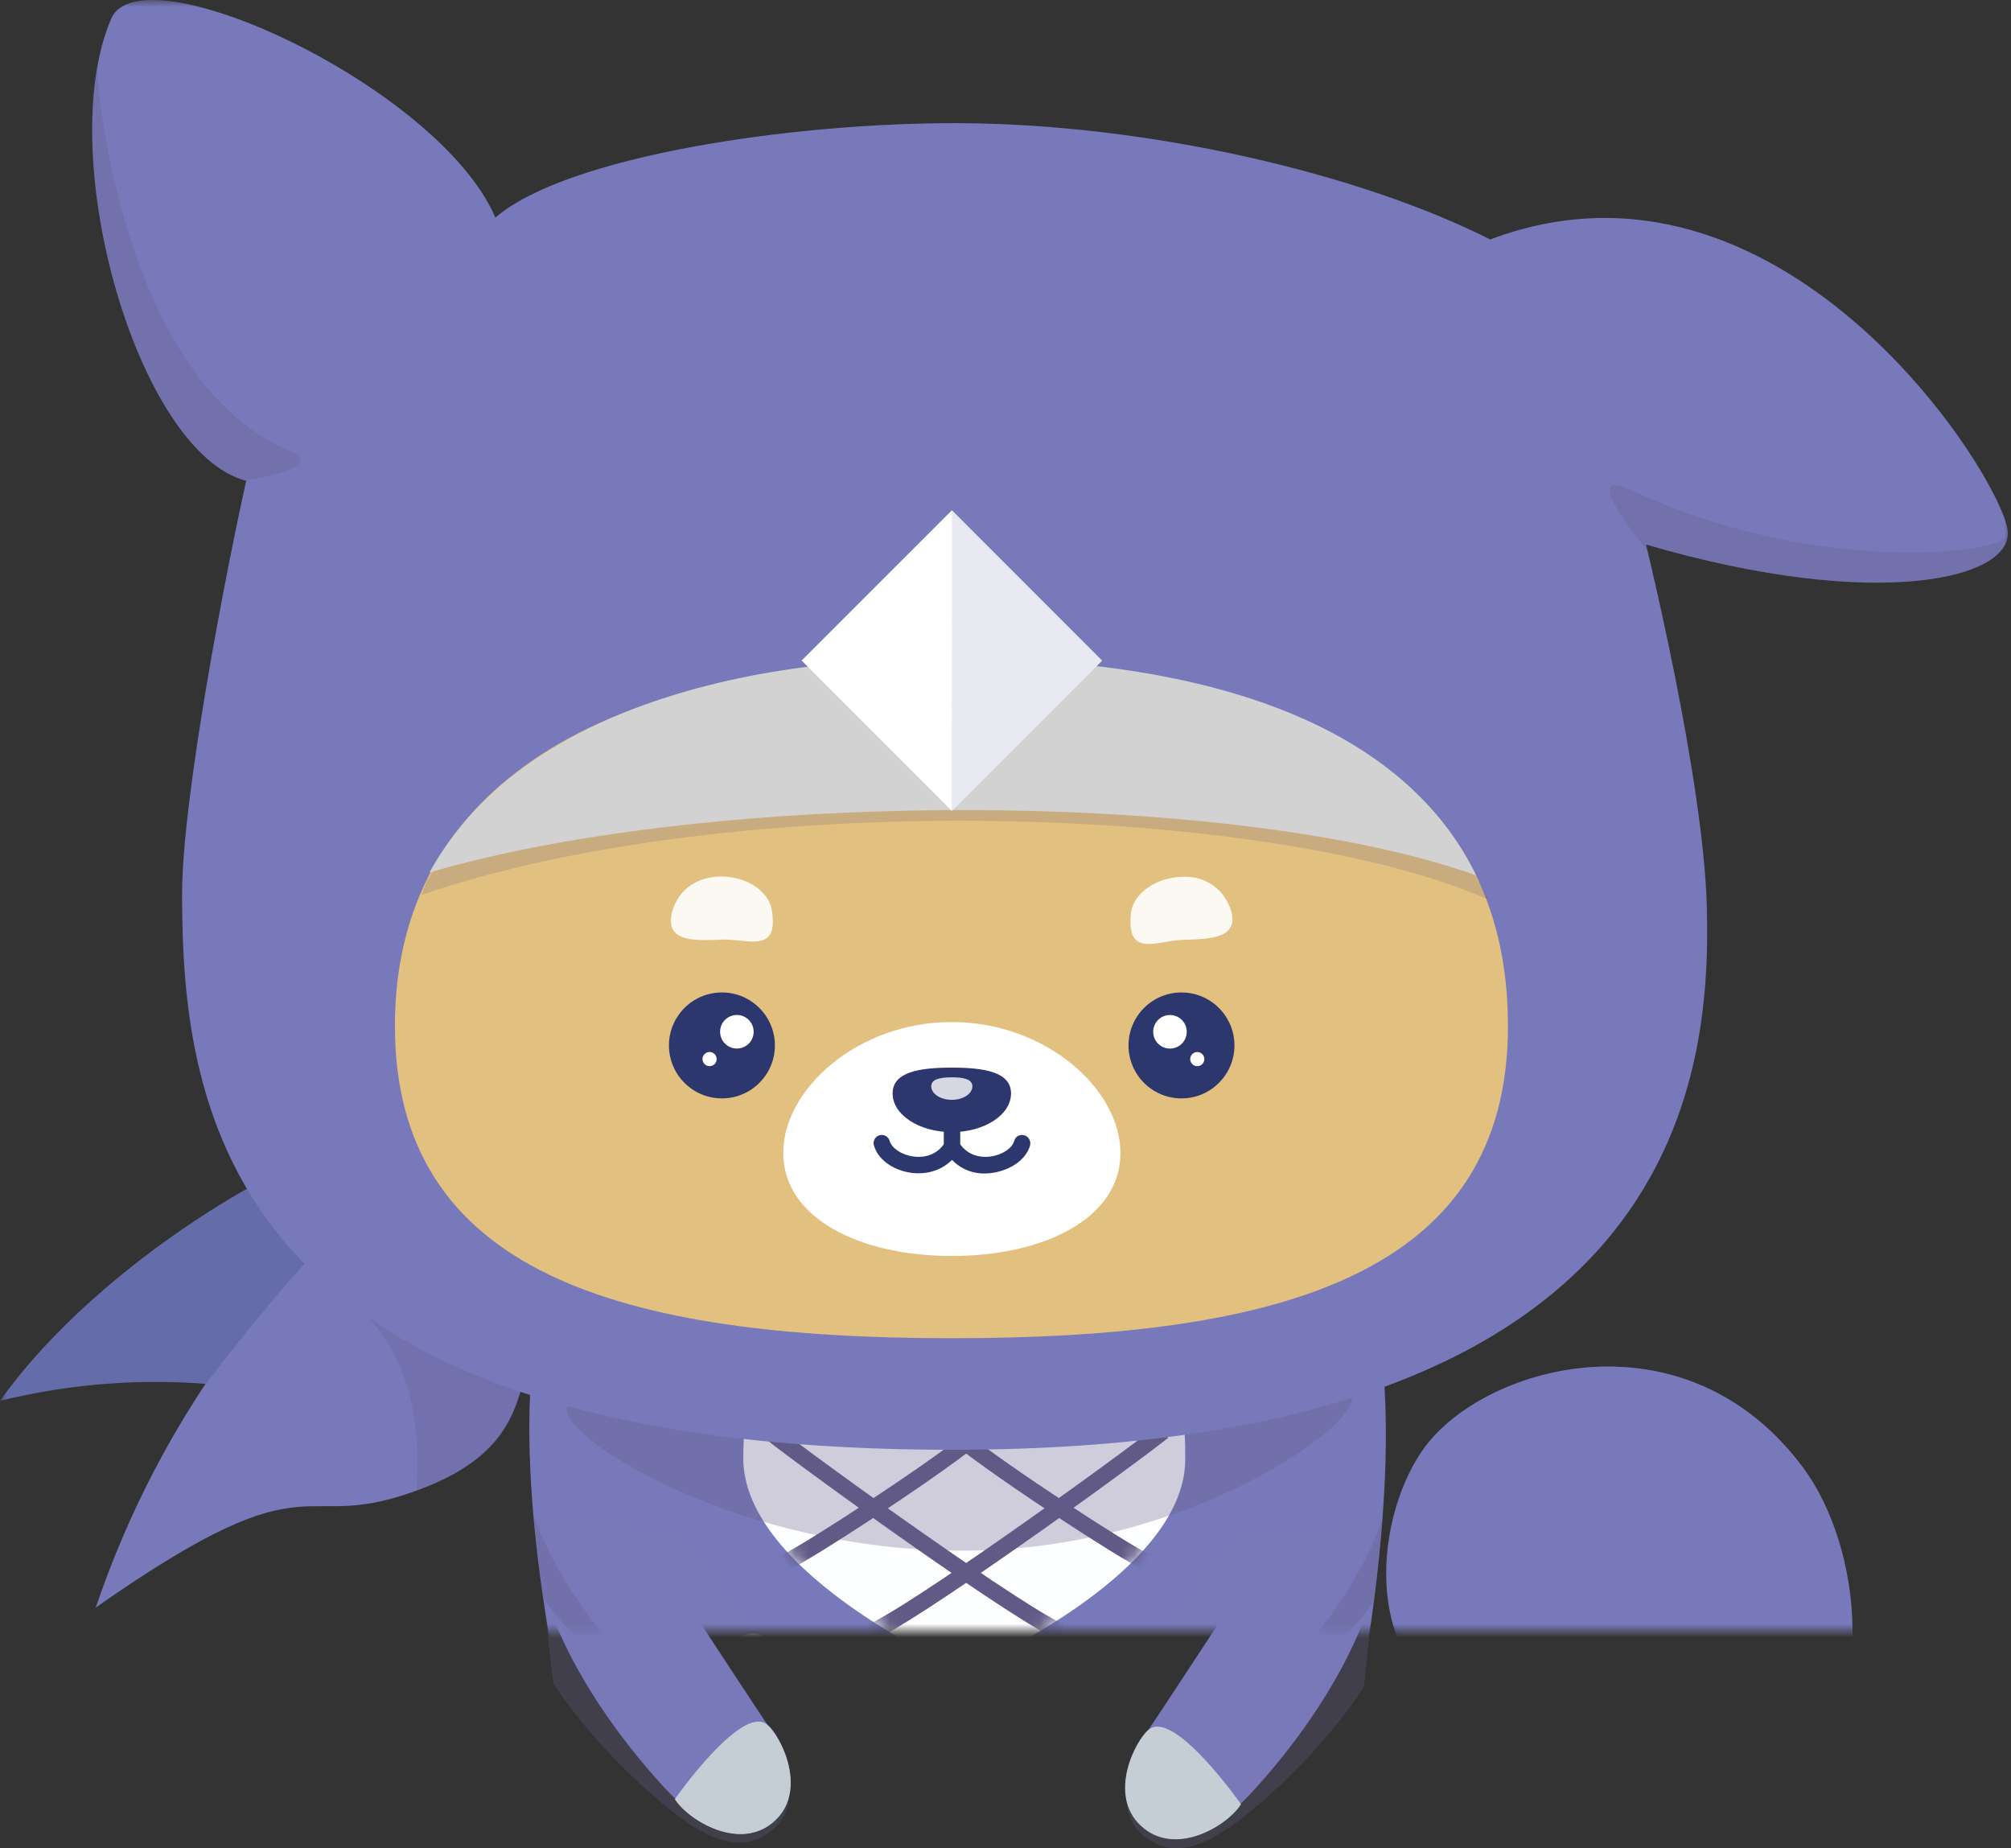 <svg width="148" height="136" viewBox="0 0 148 136" fill="none" xmlns="http://www.w3.org/2000/svg">
<rect x="0" y="0" width="148" height="136" fill="#333333" stroke="none"/>
<path opacity="0.3" d="M57.048 133.813C54.567 136.146 52.015 134.466 49.534 132.186C49.534 132.186 42.492 125.266 40.011 117C40.188 119.307 40.437 121.627 40.732 123.906C41.004 124.306 41.275 124.706 41.559 125.093C45.068 129.906 49.286 133.133 49.286 133.133C52.263 135.52 54.732 136.493 56.93 134.573C57.769 133.84 58.076 132.88 58.088 131.906C57.958 132.613 57.639 133.266 57.048 133.813Z" fill="#615A86"/>
<path d="M50.74 118.202C50.74 118.202 56.387 126.815 56.458 126.882C57.438 127.668 59.435 131.575 57.049 133.828C54.568 136.161 52.016 134.481 49.535 132.202C49.535 132.202 42.481 125.268 40 117.002" fill="#7979BA"/>
<path d="M49.663 132.388C49.663 132.388 54.578 125.375 56.445 126.895C57.437 127.708 59.481 131.682 57.047 133.962C54.531 136.322 50.656 133.962 49.663 132.388Z" fill="#C6CED5"/>
<path opacity="0.3" d="M100.988 117.375C98.507 125.642 91.454 132.575 91.454 132.575C88.972 134.855 86.42 136.535 83.939 134.201C83.349 133.655 83.03 133.001 82.9 132.322C82.912 133.295 83.219 134.241 84.058 134.988C86.255 136.895 88.724 135.935 91.702 133.548C91.702 133.548 95.908 130.322 99.428 125.508C99.747 125.068 100.066 124.615 100.362 124.162C100.634 121.908 100.846 119.642 100.988 117.375C100.988 117.375 101 117.375 100.988 117.375Z" fill="#615A86"/>
<path d="M90.26 118.575C90.26 118.575 84.613 127.188 84.542 127.255C83.561 128.042 81.565 131.948 83.951 134.201C86.433 136.535 88.984 134.855 91.466 132.575C91.466 132.575 98.519 125.642 101 117.375" fill="#7979BA"/>
<path d="M91.333 132.762C91.333 132.762 86.418 125.748 84.552 127.268C83.559 128.082 81.515 132.055 83.949 134.335C86.466 136.708 90.341 134.348 91.333 132.762Z" fill="#C6CED5"/>
<mask id="mask0" mask-type="alpha" maskUnits="userSpaceOnUse" x="0" y="0" width="148" height="120">
<rect width="148" height="120" fill="#88E7CE"/>
</mask>
<g mask="url(#mask0)">
<path d="M96.779 132.639C106.729 144.199 121.897 142.492 130.903 133.595C138.88 125.715 136.798 113.549 132.755 108.065C124.342 96.65 110.204 100.173 105.253 105.983C101.524 110.365 99.709 121.333 107.189 125.63C114.271 129.709 121.715 126.163 122.006 123.536C121.8 127.458 108.945 134.842 99.345 123.294" fill="#7879BA"/>
<path opacity="0.23" d="M114.415 124.08C113.628 124.128 109.948 124.31 106.026 122.167C104.452 121.308 103.302 120.327 102.564 119.613C103.266 122.034 104.706 124.201 107.2 125.641C114.281 129.721 121.726 126.174 122.017 123.547C122.017 123.547 122.017 123.547 122.017 123.535C122.319 122.155 122.368 121.441 122.186 121.368C122.125 121.344 122.053 121.392 121.944 121.489C120.77 122.288 118.131 123.838 114.415 124.08Z" fill="#615A86"/>
<path d="M26.377 88.431C20.179 94.52 11.948 103.829 7.045 118.294C7.07 118.282 7.094 118.258 7.106 118.246C23.811 106.552 21.572 113.271 31.243 109.458C40.601 105.778 37.429 99.677 40.601 94.883C40.443 94.859 29.234 90.84 26.377 88.431Z" fill="#7879BA"/>
<path opacity="0.24" d="M26.995 96.832C29.973 99.967 31.051 104.373 30.651 109.699C30.845 109.627 31.051 109.554 31.256 109.469C36.074 107.581 37.563 105.039 38.326 102.376C33.774 100.839 30.034 98.962 26.995 96.832Z" fill="#615A86"/>
<path d="M22.988 85.041C15.192 88.455 5.375 95.512 0 103.078C5.375 101.759 10.459 101.468 15.155 101.831C15.155 101.831 22.031 92.644 26.704 88.697C25.614 87.765 23.956 86.192 22.988 85.041Z" fill="#646DA9"/>
<path d="M96.513 87.391C88.439 80.903 54.206 81.484 45.115 87.379C31.242 96.373 45.139 140.399 45.139 140.399C45.175 140.605 48.625 150.47 48.625 150.47C50.647 156.196 54.69 156.825 56.711 151.1C56.711 151.1 59.471 141.065 59.58 140.992C64.011 142.215 79.723 141.379 82.507 140.75C82.798 140.883 84.965 151.233 84.965 151.233C86.986 156.959 91.356 156.196 93.378 150.47L96.525 140.411C96.525 140.411 108.836 97.293 96.513 87.391Z" fill="#7879BA"/>
<path d="M87.228 107.412C87.191 116.031 70.898 122.955 70.898 122.955C70.898 122.955 54.665 115.898 54.702 107.279C54.738 98.66 58.067 91.688 71.031 91.736C84.71 91.797 87.276 98.794 87.228 107.412Z" fill="#FDFEFF"/>
<mask id="mask1" mask-type="alpha" maskUnits="userSpaceOnUse" x="54" y="91" width="34" height="32">
<path d="M87.228 107.412C87.191 116.031 70.898 122.955 70.898 122.955C70.898 122.955 54.665 115.898 54.702 107.279C54.738 98.66 58.067 91.688 71.031 91.736C84.71 91.797 87.276 98.794 87.228 107.412Z" fill="#FDFEFF"/>
</mask>
<g mask="url(#mask1)">
<path fill-rule="evenodd" clip-rule="evenodd" d="M63.736 110.6C66.515 108.771 69.492 106.713 71.213 105.35L71.965 106.299C70.2 107.697 67.185 109.779 64.402 111.611C61.632 113.435 59.028 115.053 58.099 115.498L57.576 114.406C58.415 114.004 60.944 112.438 63.736 110.6Z" fill="#615A86"/>
<path fill-rule="evenodd" clip-rule="evenodd" d="M74.145 112.908C78.767 109.675 83.491 106.222 85.22 104.854L85.971 105.803C84.213 107.194 79.465 110.665 74.839 113.9C72.524 115.518 70.234 117.082 68.358 118.301C67.42 118.911 66.581 119.436 65.893 119.841C65.218 120.237 64.649 120.54 64.265 120.678L63.855 119.539C64.12 119.444 64.6 119.196 65.28 118.797C65.946 118.406 66.768 117.891 67.698 117.286C69.558 116.078 71.836 114.523 74.145 112.908Z" fill="#615A86"/>
<path fill-rule="evenodd" clip-rule="evenodd" d="M77.808 111.611C75.025 109.779 72.01 107.697 70.245 106.299L70.996 105.35C72.717 106.713 75.695 108.771 78.474 110.6C81.266 112.438 83.795 114.004 84.634 114.406L84.11 115.498C83.182 115.053 80.578 113.435 77.808 111.611Z" fill="#615A86"/>
<path fill-rule="evenodd" clip-rule="evenodd" d="M67.371 113.9C62.745 110.665 57.997 107.195 56.239 105.803L56.99 104.854C58.718 106.222 63.442 109.676 68.065 112.908C70.374 114.523 72.652 116.078 74.512 117.287C75.442 117.891 76.263 118.406 76.93 118.797C77.609 119.196 78.09 119.444 78.354 119.539L77.944 120.678C77.561 120.54 76.992 120.237 76.317 119.841C75.628 119.437 74.79 118.911 73.852 118.302C71.976 117.083 69.686 115.519 67.371 113.9Z" fill="#615A86"/>
</g>
<path opacity="0.3" d="M56.711 126.658C54.169 128.776 51.555 127.251 49.013 125.181C49.013 125.181 41.798 118.898 39.256 111.393C39.437 113.487 39.692 115.594 39.994 117.664C40.273 118.027 40.551 118.39 40.842 118.741C44.437 123.111 48.758 126.04 48.758 126.04C51.809 128.207 54.339 129.091 56.59 127.348C57.45 126.682 57.764 125.81 57.777 124.927C57.643 125.568 57.317 126.161 56.711 126.658Z" fill="#615A86"/>
<path d="M50.248 112.484C50.248 112.484 56.034 120.304 56.107 120.365C57.111 121.079 59.157 124.626 56.712 126.671C54.17 128.79 51.555 127.264 49.013 125.195C49.013 125.195 41.786 118.9 39.244 111.395" fill="#7979BA"/>
<path d="M49.145 125.364C49.145 125.364 54.181 118.997 56.093 120.377C57.11 121.116 59.204 124.723 56.71 126.793C54.132 128.935 50.162 126.793 49.145 125.364Z" fill="#C6CED5"/>
<path opacity="0.3" d="M101.731 111.734C99.189 119.239 91.962 125.534 91.962 125.534C89.42 127.604 86.805 129.129 84.263 127.01C83.658 126.514 83.331 125.921 83.198 125.304C83.21 126.187 83.525 127.047 84.385 127.725C86.636 129.456 89.166 128.584 92.216 126.417C92.216 126.417 96.526 123.488 100.133 119.118C100.46 118.719 100.787 118.307 101.09 117.895C101.368 115.85 101.586 113.792 101.731 111.734C101.731 111.734 101.743 111.734 101.731 111.734Z" fill="#615A86"/>
<path d="M90.74 112.824C90.74 112.824 84.953 120.643 84.881 120.704C83.876 121.418 81.83 124.965 84.275 127.011C86.817 129.129 89.432 127.604 91.974 125.534C91.974 125.534 99.201 119.239 101.743 111.734" fill="#7979BA"/>
<path d="M91.839 125.704C91.839 125.704 86.803 119.337 84.891 120.717C83.874 121.455 81.78 125.062 84.273 127.132C86.852 129.287 90.822 127.144 91.839 125.704Z" fill="#C6CED5"/>
<path opacity="0.3" d="M99.526 102.897C99.514 105.258 86.865 114.179 70.668 114.107C54.484 114.046 41.689 106.081 41.701 103.708C41.713 101.348 54.024 103.152 70.208 103.224C86.405 103.297 99.539 100.537 99.526 102.897Z" fill="#615A86"/>
<path d="M36.46 16.012C41.69 11.484 58.322 9.015 70.548 9.063C84.481 9.112 100.048 12.755 109.672 17.622C130.855 9.632 146.822 34.266 147.73 38.878C148.456 42.534 138.336 45.1 121.135 40.064C121.135 40.064 125.372 57.242 125.614 66.732C125.941 79.285 123.786 106.679 70.052 106.679C16.317 106.679 13.424 81.452 13.4 65.86C13.388 58.73 16.656 41.929 18.121 35.38C10.132 33.31 3.886 11.363 8.183 1.377C10.386 -3.744 32.32 6.376 36.46 16.012Z" fill="#7879BA"/>
<path opacity="0.25" d="M147.732 39.47C146.557 40.935 132.963 42.133 120.156 36.105C117.36 34.798 118.195 36.711 121.258 40.548C121.185 40.221 121.137 40.039 121.137 40.039C137.37 44.821 147.284 42.799 147.732 39.47Z" fill="#615A86"/>
<path opacity="0.25" d="M21.293 33.175C9.176 28.079 7.106 6.544 7.178 5.152C7.178 5.116 7.166 5.091 7.142 5.079C5.302 15.938 10.979 33.417 18.049 35.366C21.692 34.725 23.181 33.974 21.293 33.175Z" fill="#615A86"/>
<path d="M69.883 48.648C44.256 48.648 29.064 57.993 29.064 75.472C29.064 93.654 45.6 98.46 70.016 98.472C94.432 98.472 110.979 93.703 110.979 75.497C110.979 57.012 95.509 48.66 69.883 48.648Z" fill="#E2C080"/>
<path opacity="0.2" d="M31.329 65.026L31.05 65.838C54.111 57.945 93.585 59.143 109.516 66.189C104.274 55.258 89.397 49.048 69.617 49.036C50.431 49.036 36.812 54.895 31.329 65.026Z" fill="#615A86"/>
<path d="M31.62 64.179L31.633 64.191C52.635 58.042 90.802 58.054 108.633 64.409C103.391 53.648 89.688 48.431 69.921 48.419C50.722 48.431 37.104 54.205 31.62 64.179Z" fill="#D2D2D2"/>
<path d="M58.993 48.605L70.049 59.667L81.111 48.611L70.055 37.55L58.993 48.605Z" fill="white"/>
<path opacity="0.23" d="M70.042 59.664L81.106 48.612L70.054 37.56L70.042 59.664Z" fill="#A0A1C2"/>
<path opacity="0.9" d="M49.438 67.217C48.966 69.311 51.109 69.226 53.058 69.141C55.007 69.057 57.379 70.255 56.786 66.902C56.544 65.583 55.007 64.542 53.191 64.493C50.564 64.493 49.668 66.212 49.438 67.217Z" fill="white"/>
<path opacity="0.9" d="M90.595 66.986C91.213 69.044 89.07 69.105 87.109 69.153C85.16 69.201 82.872 70.557 83.235 67.18C83.381 65.848 84.857 64.71 86.661 64.541C89.179 64.275 90.293 65.993 90.595 66.986Z" fill="white"/>
<path d="M53.13 80.823C55.282 80.823 57.028 79.078 57.028 76.925C57.028 74.773 55.282 73.028 53.13 73.028C50.977 73.028 49.232 74.773 49.232 76.925C49.232 79.078 50.977 80.823 53.13 80.823Z" fill="#2C376E"/>
<path d="M52.221 78.451C52.508 78.451 52.742 78.218 52.742 77.931C52.742 77.643 52.508 77.41 52.221 77.41C51.934 77.41 51.7 77.643 51.7 77.931C51.7 78.218 51.934 78.451 52.221 78.451Z" fill="white"/>
<path d="M54.231 77.155C54.913 77.155 55.465 76.602 55.465 75.92C55.465 75.238 54.913 74.686 54.231 74.686C53.549 74.686 52.996 75.238 52.996 75.92C52.996 76.602 53.549 77.155 54.231 77.155Z" fill="white"/>
<path d="M86.951 80.824C89.104 80.824 90.849 79.079 90.849 76.926C90.849 74.774 89.104 73.029 86.951 73.029C84.798 73.029 83.053 74.774 83.053 76.926C83.053 79.079 84.798 80.824 86.951 80.824Z" fill="#2C376E"/>
<path d="M88.113 78.453C88.4 78.453 88.634 78.22 88.634 77.932C88.634 77.645 88.4 77.412 88.113 77.412C87.826 77.412 87.593 77.645 87.593 77.932C87.593 78.22 87.826 78.453 88.113 78.453Z" fill="white"/>
<path d="M86.104 77.157C86.786 77.157 87.339 76.605 87.339 75.923C87.339 75.241 86.786 74.688 86.104 74.688C85.422 74.688 84.869 75.241 84.869 75.923C84.869 76.605 85.422 77.157 86.104 77.157Z" fill="white"/>
<path d="M82.459 84.853C82.459 89.611 76.903 92.419 70.052 92.419C63.2 92.419 57.644 89.599 57.644 84.841C57.644 80.084 63.2 75.194 70.052 75.206C76.903 75.206 82.459 80.096 82.459 84.853Z" fill="white"/>
<path d="M74.407 80.459C74.407 82.033 72.458 83.304 70.049 83.304C67.641 83.304 65.692 82.033 65.692 80.459C65.692 78.885 67.641 78.559 70.049 78.559C72.458 78.559 74.407 78.885 74.407 80.459Z" fill="#2C376E"/>
<path opacity="0.8" d="M71.562 79.939C71.562 80.483 70.884 80.931 70.049 80.931C69.213 80.931 68.536 80.483 68.536 79.939C68.536 79.394 69.213 79.273 70.049 79.273C70.884 79.273 71.562 79.394 71.562 79.939Z" fill="white"/>
<path d="M75.377 83.534C75.05 83.449 74.723 83.631 74.639 83.958C74.493 84.49 73.767 84.975 72.932 85.096C72.472 85.168 71.37 85.192 70.668 84.2V81.755C70.668 81.416 70.402 81.149 70.063 81.149C69.724 81.149 69.458 81.416 69.458 81.755V84.2C68.755 85.192 67.654 85.168 67.194 85.096C66.347 84.975 65.632 84.49 65.475 83.958C65.39 83.631 65.051 83.449 64.737 83.534C64.41 83.619 64.228 83.958 64.313 84.272C64.591 85.289 65.681 86.1 67.025 86.294C68.126 86.451 69.252 86.161 70.063 85.35C71.092 86.403 72.339 86.427 73.101 86.294C74.445 86.076 75.534 85.289 75.813 84.272C75.885 83.946 75.692 83.619 75.377 83.534Z" fill="#2C376E"/>
</g>
</svg>
